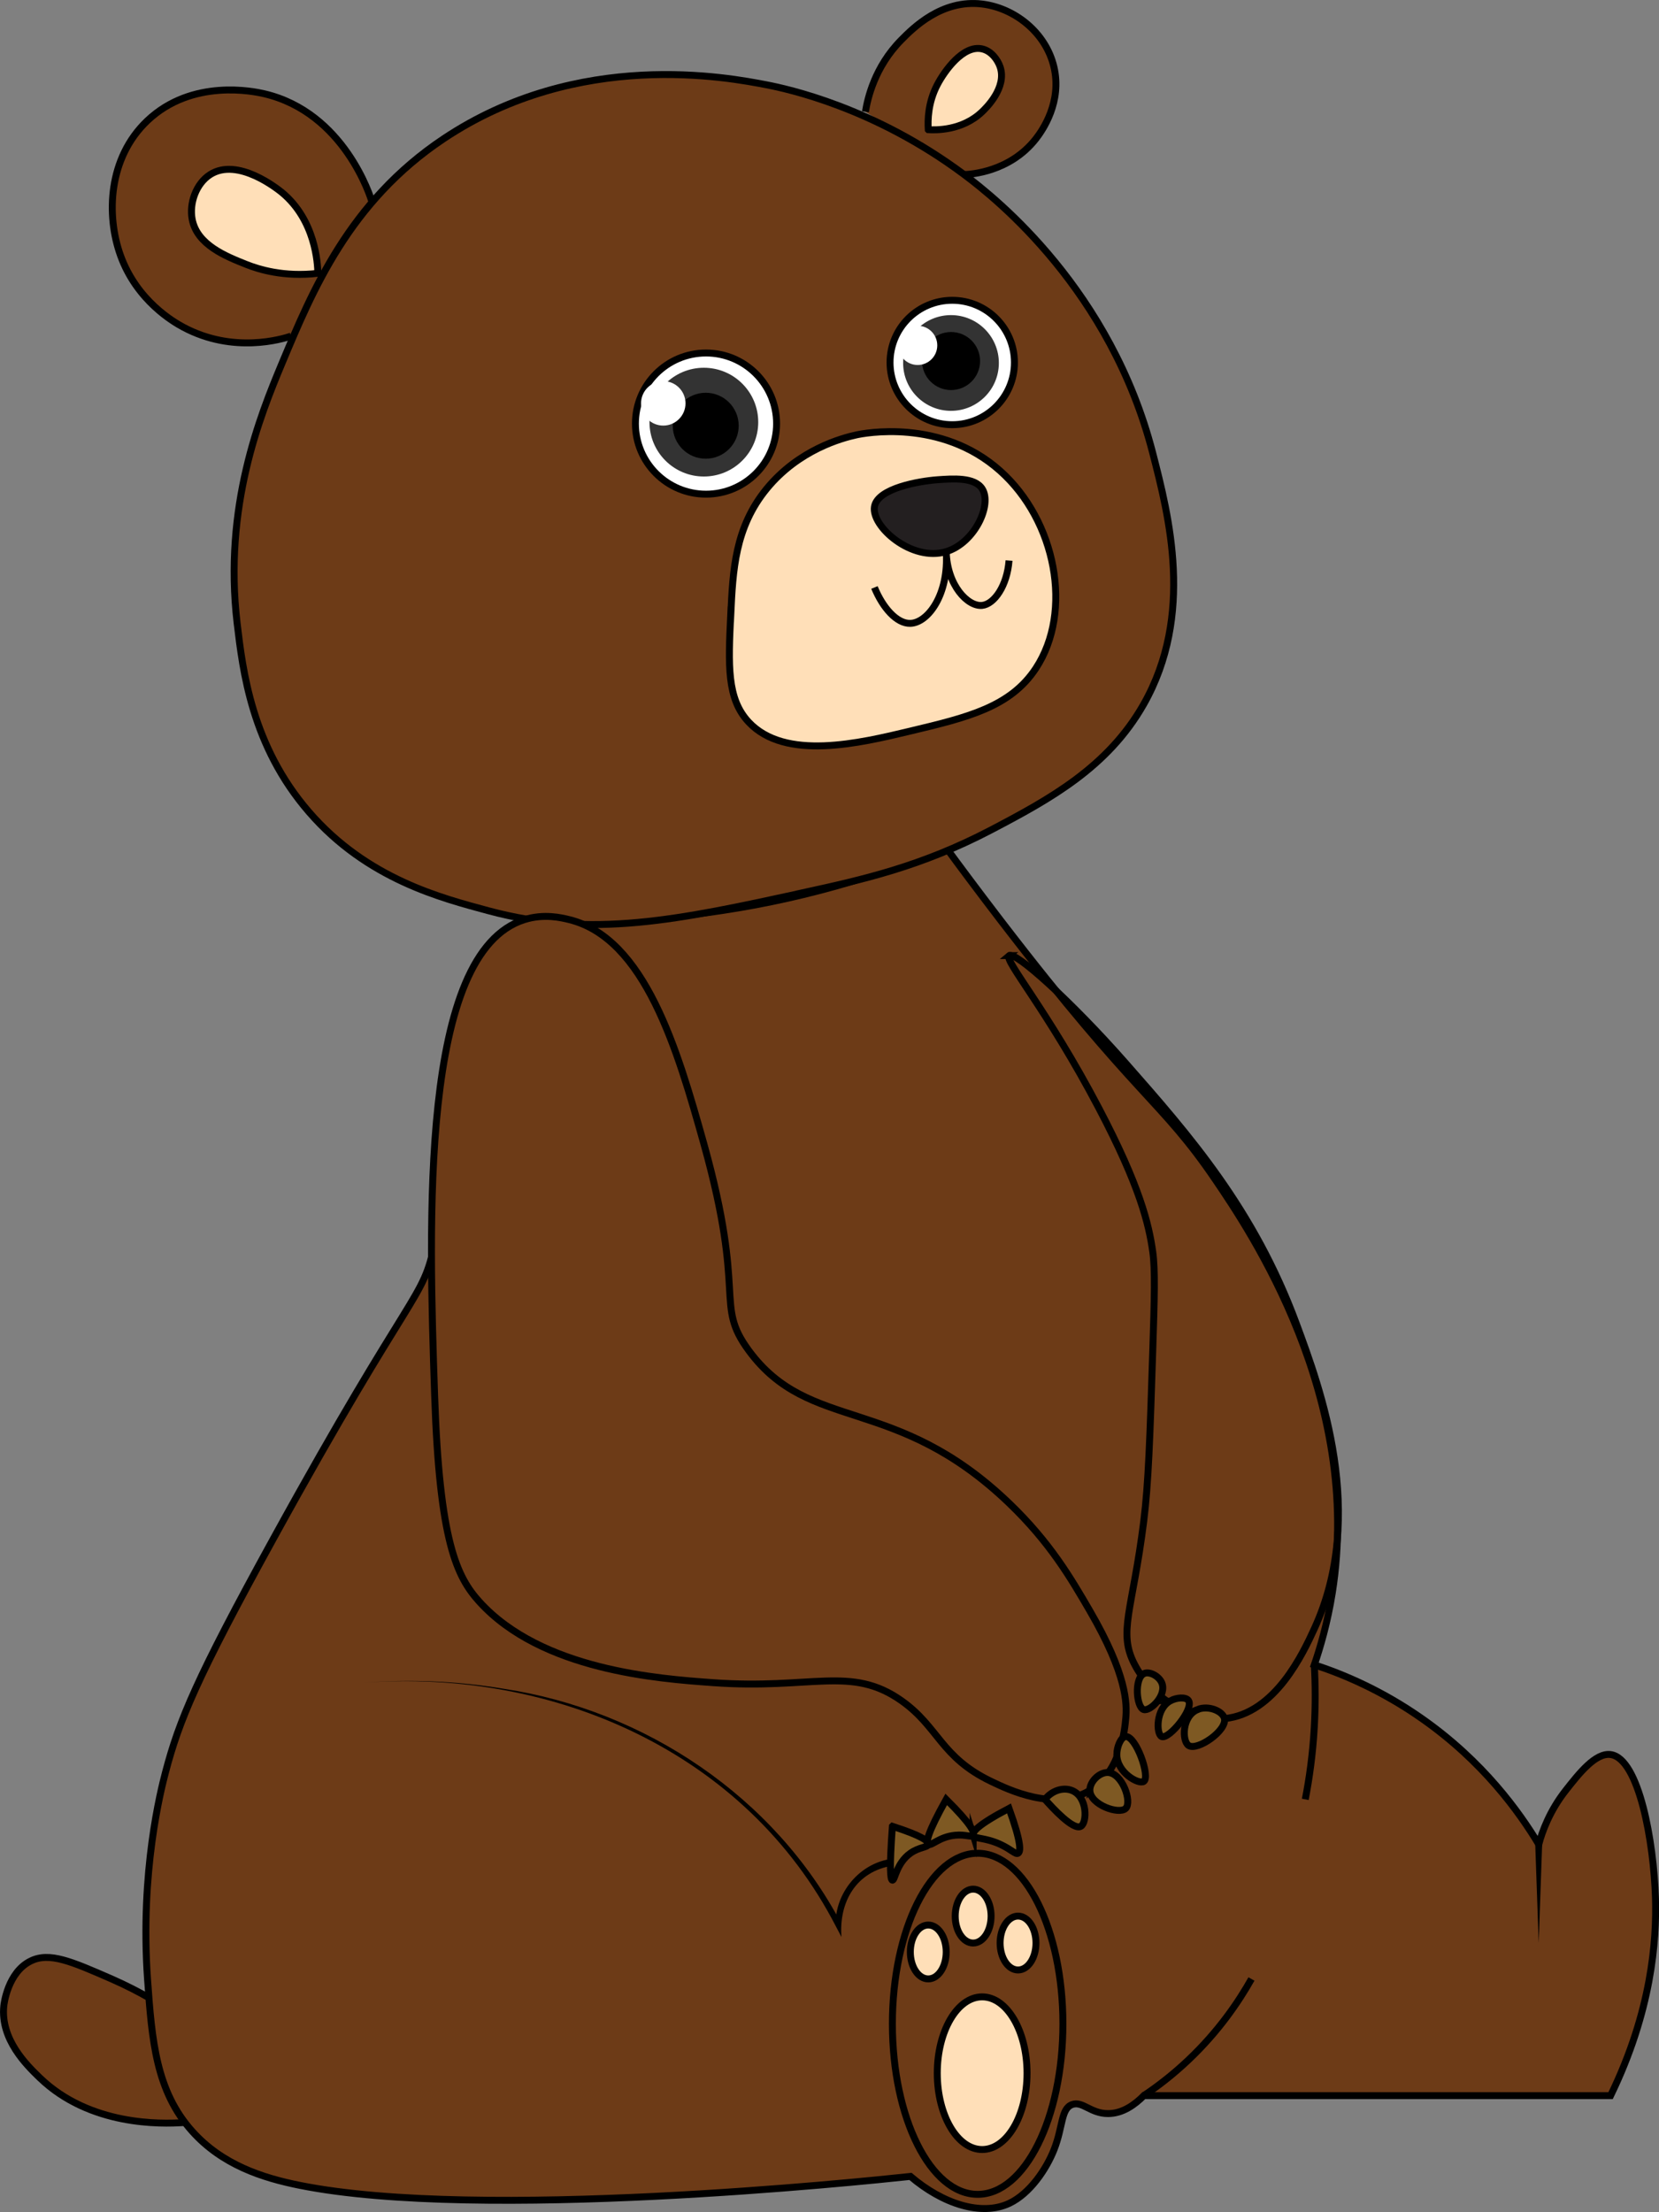 <?xml version="1.0" encoding="UTF-8"?>
<svg id="Layer_2" data-name="Layer 2" xmlns="http://www.w3.org/2000/svg" viewBox="0 0 239.52 319.33">
  <rect x="0" y="0" width="239.52" height="319.33" fill="#808080" stroke="none"/>
  <defs>
    <style>
      .cls-1 {
        fill: #ffdfb8;
      }

      .cls-1, .cls-2, .cls-3, .cls-4, .cls-5, .cls-6 {
        stroke: #000;
        stroke-miterlimit: 10;
      }

      .cls-2 {
        fill: none;
      }

      .cls-3 {
        fill: #6d3b17;
      }

      .cls-7, .cls-4 {
        fill: #fff;
      }

      .cls-5 {
        fill: #7e5923;
      }

      .cls-8 {
        fill: #333;
      }

      .cls-6 {
        fill: #231f20;
      }
    </style>
  </defs>
  <g id="Layer_1-2" data-name="Layer 1">
    <g>
      <path class="cls-3" d="M42.01,48.53c-1.26.41-8.3,2.58-15.55-1.3-1.35-.72-6.71-3.79-9.07-10.37-2.07-5.76-1.79-14.05,3.89-19.44,6.47-6.14,15.42-4.22,16.85-3.89,11.59,2.7,15.39,15,15.55,15.55"/>
      <path class="cls-3" d="M21.28,288.27c-1.19-.67-2.96-1.62-5.18-2.59-5.81-2.54-8.96-3.91-11.66-2.59-3.33,1.62-3.87,6.26-3.89,6.48-.5,4.87,3.32,8.57,5.18,10.37,7.23,6.99,17.55,6.69,20.73,6.48"/>
      <path class="cls-3" d="M124.95,16.13c.3-1.86,1.31-6.46,5.18-10.37,1.7-1.72,5.83-5.88,11.66-5.18,4.66.56,9.19,4.08,10.37,9.07,1.2,5.06-1.63,9.14-2.59,10.37-3.78,4.85-9.52,5.15-10.37,5.18"/>
      <path class="cls-3" d="M136.62,122.4c1.79,2.44,4.47,6.05,7.78,10.37,19.9,25.95,23.15,25.87,31.1,37.58,4.95,7.29,21.34,31.45,16.85,59.61-.7,4.38-1.76,7.94-2.59,10.37,4.22,1.38,9.77,3.72,15.55,7.78,8.83,6.19,14.05,13.49,16.85,18.14.5-1.85,1.56-4.81,3.89-7.78,1.91-2.43,4.3-5.47,6.48-5.18,4.1.53,6.24,12.62,6.48,20.73.18,6.19-.56,16.33-6.48,28.51h-67.39c-1.26,1.27-3.04,2.6-5.18,2.59-2.52,0-3.68-1.86-5.18-1.3-1.62.61-1.29,3.16-2.59,6.48-1.13,2.87-3.51,6.38-6.48,7.78-4.04,1.89-9.62.07-14.26-3.89-7.09.76-62.13,6.49-88.12,1.3-5.52-1.1-11.25-3-15.55-7.78-5.24-5.81-5.85-13.07-6.48-22.03-1.09-15.43,1.92-27.26,2.59-29.81,1.98-7.54,4.51-13.62,15.55-33.69,20.4-37.1,21.6-34.22,23.33-42.77,2.24-11.11,1.14-20.63,7.78-36.29,1.9-4.48,3.82-8.02,5.18-10.37,7.82.46,17.53.36,28.51-1.3,13.26-2,24.21-5.65,32.4-9.07Z"/>
      <path class="cls-3" d="M115.88,128.88c8.76-1.91,17.14-3.8,27.21-9.07,8.51-4.46,16.86-9.04,22.03-18.14,7.32-12.91,3.66-27.14,1.3-36.29-6.05-23.46-22.46-36.62-27.21-40.17-13.03-9.74-25.64-12.4-28.51-12.96-5.55-1.07-27.13-5.25-46.65,7.78-13.62,9.09-18.95,21.94-23.33,32.4-3.17,7.58-8.48,20.7-6.48,37.58.81,6.81,2.09,17.65,10.37,27.21,8.42,9.74,19.24,12.45,25.92,14.26,14.95,4.03,27.45,1.31,45.36-2.59Z"/>
      <path class="cls-3" d="M162.53,248.1c.2-2.13.18-6.32-5.18-15.55-2.74-4.71-5.73-9.86-11.66-15.55-16.48-15.81-28.79-10.08-37.58-22.03-5-6.79-.3-7.67-6.48-29.81-3.81-13.63-8.51-29.71-19.44-32.4-1.14-.28-3.63-.89-6.48,0-15.11,4.74-13.8,43.56-12.96,68.68.71,21.14,3.2,26.2,6.48,29.81,8.97,9.87,25.78,11.09,33.69,11.66,14.32,1.04,19.94-2.53,27.21,2.59,5.41,3.81,5.65,8.15,12.96,11.66,2.5,1.2,9.18,4.42,14.26,1.3,4.48-2.75,5.04-8.8,5.18-10.37Z"/>
      <path class="cls-2" d="M145.69,137.95c.82-.71,8.92,6.53,16.85,15.55,9.25,10.52,18.49,21.04,24.62,37.58,3.5,9.45,10.2,27.52,2.59,44.06-1.59,3.45-5.64,12.26-12.96,12.96-5.22.5-10.59-3.26-12.96-7.78-2.48-4.72-.33-7.71,1.3-20.73.68-5.47.89-11.85,1.3-24.62.25-7.74.36-11.66,0-14.26-.56-3.96-1.84-9.43-7.78-20.73-7.47-14.23-13.73-21.36-12.96-22.03Z"/>
      <path d="M128.91,269.33c-5.27.8-7.82,5.23-7.42,10.3,0,0-.8-1.52-.8-1.52-12.98-25.2-40.75-37.25-68.3-35.19,6.79-.53,13.65-.25,20.37.88,20.31,3.08,39.07,15.6,48.7,33.9,0,0-.81.21-.81.21-.13-4.66,3.49-8.99,8.14-9.57,0,0,.14.99.14.99h0Z"/>
      <path class="cls-2" d="M189.75,240.32c.16,2.72.19,5.77,0,9.07-.22,3.85-.71,7.33-1.3,10.37"/>
      <path class="cls-2" d="M165.13,302.53c2.02-1.35,4.24-3.05,6.48-5.18,4.31-4.09,7.19-8.32,9.07-11.66"/>
      <polygon points="222.65 266.24 222.15 280.5 221.65 266.24 222.65 266.24 222.65 266.24"/>
      <path class="cls-1" d="M105.51,88.7c.3-6.38.59-12.54,5.18-18.14,4.64-5.66,10.86-7.32,12.96-7.78.95-.21,12.16-2.46,20.73,5.18,8.1,7.21,10.57,20.31,5.18,28.51-3.69,5.61-9.84,7.09-18.14,9.07-7.39,1.77-18.07,4.32-23.33-1.3-3.16-3.38-2.94-8.19-2.59-15.55Z"/>
      <path class="cls-6" d="M126.25,73.15c-.47,2.86,5.4,8,10.37,6.48,4.1-1.25,6.66-6.77,5.18-9.07-1.09-1.7-4.24-1.46-6.48-1.3-2.56.19-8.63,1.21-9.07,3.89Z"/>
      <path class="cls-2" d="M126.25,84.81c1.2,2.94,3.24,5.24,5.18,5.18,2.54-.07,5.6-4.17,5.18-10.37.14,4.95,3.15,7.98,5.18,7.78,1.77-.18,3.62-2.87,3.89-6.48"/>
      <path class="cls-1" d="M45.9,39.46c-4.91.56-8.52-.56-10.37-1.3-2.93-1.17-7.07-2.81-7.78-6.48-.45-2.33.55-5.17,2.59-6.48,4-2.56,9.83,2.15,10.37,2.59,4.84,4.01,5.15,10.23,5.18,11.66Z"/>
      <path class="cls-1" d="M134.02,18.72c-.09-1.41-.04-3.91,1.3-6.48,1.01-1.94,3.73-5.81,6.48-5.18,1.33.3,2.24,1.57,2.59,2.59,1.03,3.02-2.09,6-2.59,6.48-2.91,2.79-6.81,2.65-7.78,2.59Z"/>
      <path class="cls-5" d="M150.87,259.76c1.12,1.27,4.11,4.52,5.18,3.89.93-.54.98-4.29-1.3-5.18-1.25-.49-2.87,0-3.89,1.3Z"/>
      <path class="cls-5" d="M157.35,258.47c.07,2.1,4.25,3.53,5.18,2.59.94-.94-.49-5.12-2.59-5.18-1.24-.04-2.63,1.35-2.59,2.59Z"/>
      <path class="cls-5" d="M161.24,253.28c0,2.61,3.16,4.38,3.89,3.89.99-.67-1.12-6.55-2.59-6.48-.72.04-1.29,1.49-1.3,2.59Z"/>
      <path class="cls-5" d="M165.13,241.62c-1.39.69-1.07,4.86,0,5.18.94.28,3.39-2.09,2.59-3.89-.44-.99-1.81-1.68-2.59-1.3Z"/>
      <path class="cls-5" d="M169.01,245.51c-2.18,1.13-2.09,4.82-1.3,5.18,1.02.47,4.68-3.95,3.89-5.18-.38-.59-1.75-.44-2.59,0Z"/>
      <path class="cls-5" d="M172.9,246.8c-2.27.94-2.27,4.53-1.3,5.18,1.25.84,5.57-2.15,5.18-3.89-.24-1.07-2.31-1.95-3.89-1.3Z"/>
      <ellipse class="cls-2" cx="141.15" cy="292.16" rx="12.31" ry="24.62"/>
      <ellipse class="cls-1" cx="134.02" cy="281.79" rx="2.59" ry="3.89"/>
      <ellipse class="cls-1" cx="146.98" cy="280.5" rx="2.59" ry="3.89"/>
      <ellipse class="cls-1" cx="140.5" cy="276.61" rx="2.59" ry="3.89"/>
      <ellipse class="cls-1" cx="141.8" cy="299.29" rx="6.48" ry="11.02"/>
      <path class="cls-5" d="M128.84,263.65c-.45,6.12-.29,7.73,0,7.78.37.05.55-2.43,2.59-3.89,1.32-.94,2.52-.81,2.59-1.3.07-.45-.9-1.22-5.18-2.59Z"/>
      <path class="cls-5" d="M134.02,266.24c-.36-.27-.12-1.62,2.59-6.48,3.64,3.62,4.16,4.81,3.89,5.18-.25.35-1.05-.15-2.59,0-2.33.22-3.45,1.62-3.89,1.3Z"/>
      <path class="cls-5" d="M140.5,264.95c-.15-.47.59-1.48,5.18-3.89,1.79,4.97,1.71,6.25,1.3,6.48-.38.21-.92-.53-2.59-1.3-2.3-1.04-3.71-.73-3.89-1.3Z"/>
      <circle class="cls-4" cx="101.93" cy="61.15" r="10.19"/>
      <circle class="cls-4" cx="137.48" cy="52.33" r="8.98"/>
      <circle class="cls-8" cx="101.62" cy="60.94" r="7.85"/>
      <circle class="cls-8" cx="137.3" cy="52.4" r="6.91"/>
      <circle cx="101.89" cy="61.46" r="4.76"/>
      <circle cx="137.31" cy="52.12" r="4.19"/>
      <circle class="cls-7" cx="95.76" cy="58.23" r="3.21"/>
      <circle class="cls-7" cx="132.49" cy="49.86" r="2.83"/>
    </g>
  </g>
</svg>